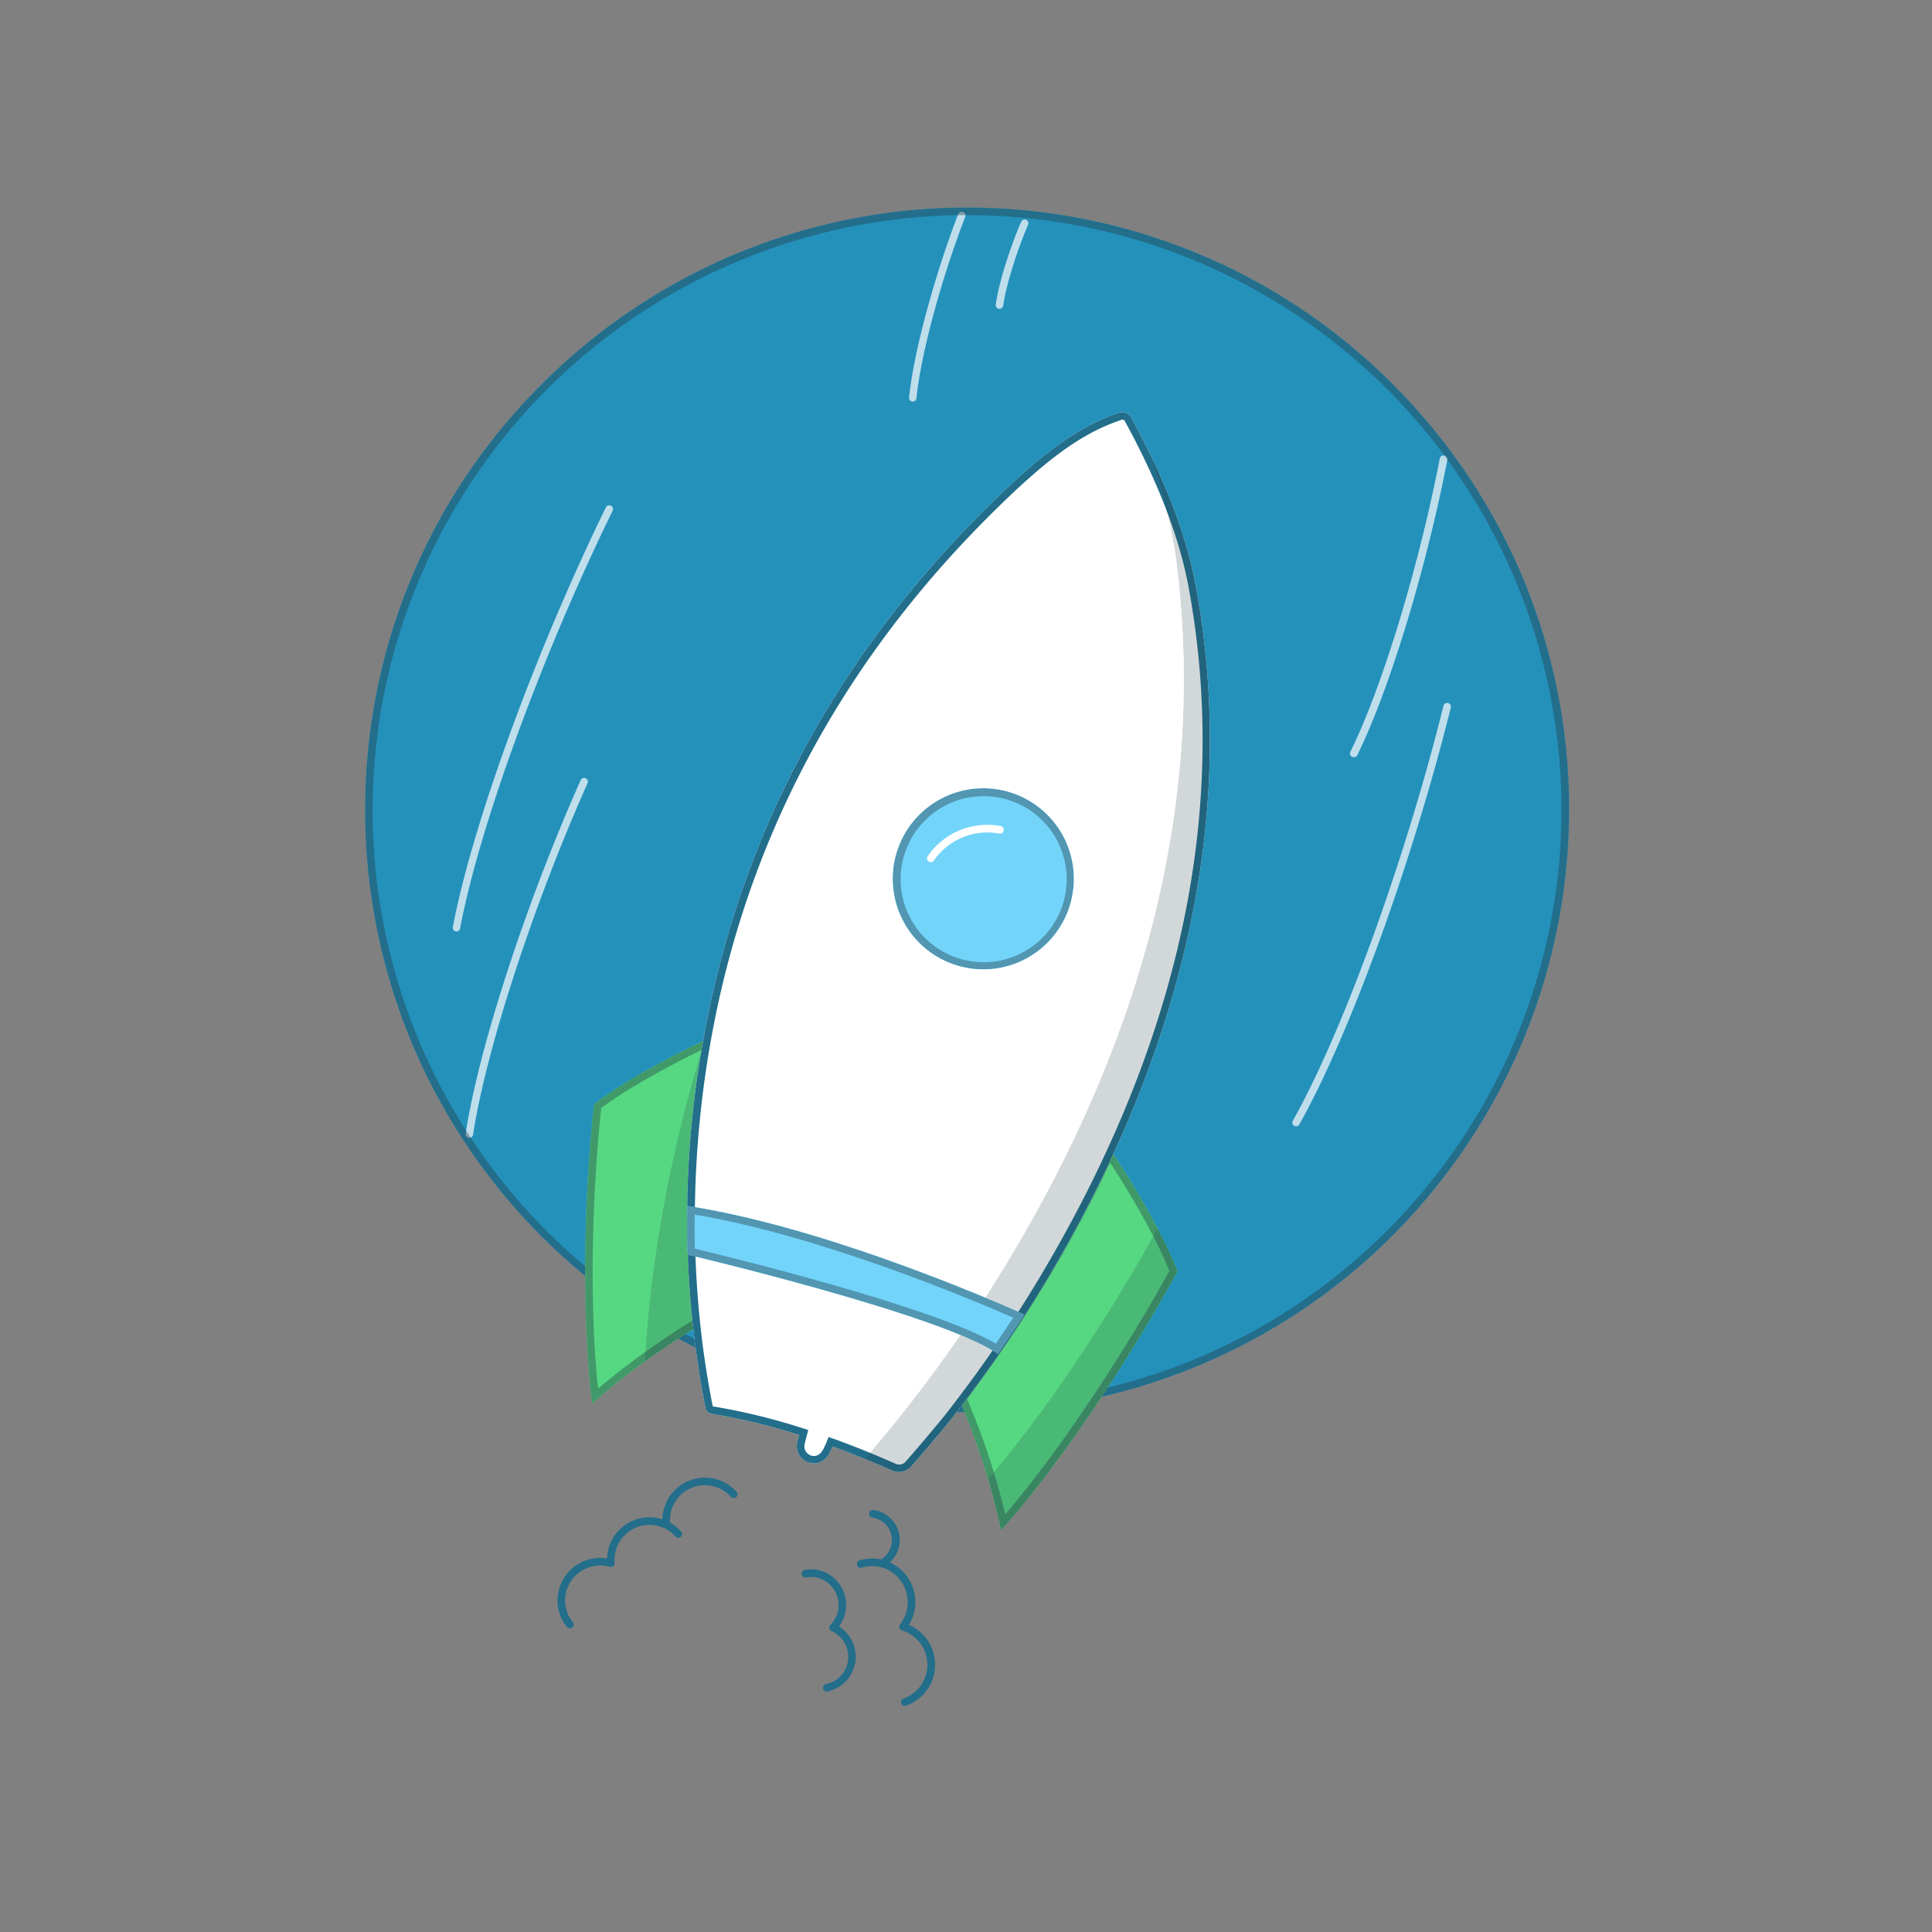 <svg xmlns="http://www.w3.org/2000/svg" xmlns:xlink="http://www.w3.org/1999/xlink" viewBox="0 0 512 512"><rect x="0" y="0" width="512" height="512" fill="#808080" stroke="none"/><defs><style>.cls-1,.cls-2,.cls-3{fill:none;}.cls-1{clip-rule:evenodd;}.cls-3{fill-rule:evenodd;}.cls-4{clip-path:url(#clip-path);}.cls-5{clip-path:url(#clip-path-2);}.cls-6{fill:#2491bb;}.cls-7{opacity:0.7;}.cls-8{fill:#fff;}.cls-9{opacity:0.4;}.cls-10{fill:#203a44;}.cls-11{clip-path:url(#clip-path-6);}.cls-12{fill:#56d882;}.cls-13{clip-path:url(#clip-path-10);}.cls-14{opacity:0.2;}.cls-15{clip-path:url(#clip-path-12);}.cls-16{clip-path:url(#clip-path-16);}.cls-17{clip-path:url(#clip-path-18);}.cls-18{clip-path:url(#clip-path-20);}.cls-19{fill:#226e8b;}.cls-20{clip-path:url(#clip-path-22);}.cls-21{clip-path:url(#clip-path-24);}.cls-22{fill:#73d4fa;}.cls-23{clip-path:url(#clip-path-28);}</style><clipPath id="clip-path"><path class="cls-1" d="M143.46,327.64c-62.29-62.64-62.29-163.59,0-225.74a159.25,159.25,0,0,1,225.44-.3c62.6,62.45,62.6,163.15,0,226A159.62,159.62,0,0,1,143.46,327.64Z"/></clipPath><clipPath id="clip-path-2"><rect class="cls-2" x="3.16" y="-2.5" width="512" height="512"/></clipPath><clipPath id="clip-path-6"><path class="cls-1" d="M278.93,332.93q8.22-14.26,14.94-28.87c7.68,11.32,15.3,25,18.21,32.91-14.19,25.82-32.82,53.19-46.79,68.59A183,183,0,0,0,254,370.5,355.25,355.25,0,0,0,278.93,332.93Z"/></clipPath><clipPath id="clip-path-10"><path class="cls-1" d="M306.79,325.5a100.13,100.13,0,0,1,5.3,11.46c-14.19,25.82-32.82,53.19-46.79,68.59-.81-4.1-2-8.81-3.48-13.7C275.5,376.31,293.15,350.24,306.79,325.5Z"/></clipPath><clipPath id="clip-path-12"><path class="cls-1" d="M188.1,277.13q.19-1.12.38-2.24c-11.64,5.3-24.69,12.67-31.07,17.73-3,27.34-3.12,58.93-.47,79.38,6.61-6.1,17.4-14,28.41-20.82l.21-.11c-2.49-21.88-1.91-46.53,2.34-72.76Z"/></clipPath><clipPath id="clip-path-16"><path class="cls-1" d="M170.85,360.87c4.54-3.28,9.5-6.6,14.51-9.69l.21-.11c-2.49-21.88-1.91-46.53,2.34-72.76l.19-1.17q.19-1.12.38-2.24l-1.8.83C177.46,305.62,172.32,334.41,170.85,360.87Z"/></clipPath><clipPath id="clip-path-18"><path class="cls-2" d="M220.72,383.34c5.36,2,10.68,4.12,15.82,6.42a4.33,4.33,0,0,0,4.91-1.09c.74-.81,7.85-9,11.16-13.25a353.72,353.72,0,0,0,27.67-41.11c32.67-56.66,48.06-117.6,36.57-179.33-2.6-13.88-8.55-28.79-17.19-44.6a2.79,2.79,0,0,0-2.9-1.09c-12,4-22.56,12.35-38.12,28.12-41.21,41.9-64.29,90-72.8,141.24a262.94,262.94,0,0,0,1.09,94.42,2.08,2.08,0,0,0,2.05,1.67,162.63,162.63,0,0,1,22.79,5.55l-.36,1.37a5.74,5.74,0,0,0-.25,1.92,4.58,4.58,0,0,0,5,4.22,4.53,4.53,0,0,0,2.7-1.37,7.51,7.51,0,0,0,1.37-2.14l.2-.41.18-.37Z"/></clipPath><clipPath id="clip-path-20"><path class="cls-1" d="M220.72,383.34c5.36,2,10.68,4.12,15.82,6.42a4.33,4.33,0,0,0,4.91-1.09c.74-.81,7.85-9,11.16-13.25a353.72,353.72,0,0,0,27.67-41.11c32.67-56.66,48.06-117.6,36.57-179.33-2.6-13.88-8.55-28.79-17.19-44.6a2.79,2.79,0,0,0-2.9-1.09c-12,4-22.56,12.35-38.12,28.12-41.21,41.9-64.29,90-72.8,141.24a262.94,262.94,0,0,0,1.09,94.42,2.08,2.08,0,0,0,2.05,1.67,162.63,162.63,0,0,1,22.79,5.55l-.36,1.37a5.74,5.74,0,0,0-.25,1.92,4.58,4.58,0,0,0,5,4.22,4.53,4.53,0,0,0,2.7-1.37,7.51,7.51,0,0,0,1.37-2.14l.2-.41.18-.37Z"/></clipPath><clipPath id="clip-path-22"><path class="cls-2" d="M229.13,386.59q3.75,1.53,7.41,3.17a4.33,4.33,0,0,0,4.91-1.09c.74-.81,7.85-9,11.16-13.25a353.72,353.72,0,0,0,27.67-41.11c32.67-56.66,48.06-117.6,36.57-179.33-2.07-11-6.26-22.76-12.25-35.05a141.9,141.9,0,0,1,7.17,29c8.41,66.94-11,131.57-47.94,190.66a381.73,381.73,0,0,1-30.95,42.66C231.88,383.49,230.55,385,229.13,386.59Z"/></clipPath><clipPath id="clip-path-24"><path class="cls-1" d="M182.32,332.54s67.11,15.82,82.16,26.28c7.08-10.46,7-10.47,7-10.47s-49.67-22.7-89.34-28.79C181.92,331.65,182.32,332.54,182.32,332.54Z"/></clipPath><clipPath id="clip-path-28"><path class="cls-1" d="M243.67,249.92a24,24,0,1,1,33.83,0A24,24,0,0,1,243.67,249.92Z"/></clipPath></defs><title>Rocket</title><g class="cls-4"><g class="cls-5"><rect class="cls-6" x="91.74" y="50" width="329.1" height="329.24"/></g></g><g class="cls-5"><g class="cls-7"><path class="cls-8" d="M343.49,298.49a1,1,0,0,1-.87-1.49c13.29-23.68,29.71-68.9,39.93-110a1,1,0,0,1,1.94.48c-10.26,41.22-26.76,86.65-40.13,110.47A1,1,0,0,1,343.49,298.49Z"/></g><g class="cls-7"><path class="cls-8" d="M358.76,200.67a1,1,0,0,1-.9-1.44c8.36-16.9,18.1-48.86,23.7-77.72a1,1,0,1,1,2,.38c-5.62,29-15.44,61.18-23.87,78.23A1,1,0,0,1,358.76,200.67Z"/></g><g class="cls-7"><path class="cls-8" d="M241.92,106.42h-.1a1,1,0,0,1-.9-1.09c1.16-11.64,6.52-31.62,13-48.58a1,1,0,1,1,1.87.72c-6.46,16.81-11.78,36.57-12.92,48.06A1,1,0,0,1,241.92,106.42Z"/></g><g class="cls-7"><path class="cls-8" d="M264.88,81.83h-.13a1,1,0,0,1-.86-1.12c.71-5.29,3.47-14.3,6.71-21.91a1,1,0,1,1,1.84.78c-3.17,7.47-5.87,16.27-6.57,21.4A1,1,0,0,1,264.88,81.83Z"/></g><g class="cls-7"><path class="cls-8" d="M121,246.84l-.19,0a1,1,0,0,1-.8-1.17c5.11-27,21.78-72.76,40.55-111.2a1,1,0,0,1,1.8.88C143.62,173.62,127,219.14,121.94,246A1,1,0,0,1,121,246.84Z"/></g><g class="cls-7"><path class="cls-8" d="M124.39,301.52h-.15a1,1,0,0,1-.84-1.14c3.46-22.63,16-61.13,30.48-93.63a1,1,0,1,1,1.83.81c-14.43,32.36-26.9,70.65-30.34,93.12A1,1,0,0,1,124.39,301.52Z"/></g></g><g class="cls-4"><g class="cls-5"><g class="cls-9"><path class="cls-10" d="M256.17,376.17A161.06,161.06,0,0,1,142,329.06h0A161.77,161.77,0,0,1,256.13,53h.2a161.58,161.58,0,1,1-.16,323.17Zm-111.3-49.94c61.37,61.26,161.24,61.26,222.61,0A157.62,157.62,0,0,0,256.33,57h-.2A157.75,157.75,0,0,0,144.88,326.23Z"/></g></g></g><g class="cls-11"><g class="cls-5"><path class="cls-12" d="M278.93,332.93q8.22-14.26,14.94-28.87c7.68,11.32,15.3,25,18.21,32.91-14.19,25.82-32.82,53.19-46.79,68.59A183,183,0,0,0,254,370.5,355.25,355.25,0,0,0,278.93,332.93Z"/></g></g><g class="cls-11"><g class="cls-5"><g class="cls-9"><path class="cls-10" d="M264.1,409.85l-.77-3.9a180.08,180.08,0,0,0-11.17-34.63l-.48-1.08.72-.94a353.57,353.57,0,0,0,24.8-37.36c5.49-9.52,10.49-19.18,14.86-28.71l1.48-3.23,2,2.94c8,11.74,15.54,25.45,18.43,33.35l.31.85-.44.8c-14.24,25.92-33.15,53.64-47.06,69Zm-7.81-39.07a190.54,190.54,0,0,1,10.12,30.5c13.27-15.39,30.3-40.61,43.48-64.46-2.74-7.06-8.93-18.34-15.7-28.68-4.05,8.59-8.59,17.25-13.52,25.8h0A358,358,0,0,1,256.29,370.77Z"/></g></g></g><g class="cls-13"><g class="cls-5"><g class="cls-14"><rect class="cls-10" x="256.81" y="320.5" width="60.28" height="90.05"/></g></g></g><g class="cls-15"><g class="cls-5"><path class="cls-12" d="M188.1,277.13q.19-1.12.38-2.24c-11.64,5.3-24.69,12.67-31.07,17.73-3,27.34-3.12,58.93-.47,79.38,6.61-6.1,17.4-14,28.41-20.82l.21-.11c-2.49-21.88-1.91-46.53,2.34-72.76Z"/></g></g><g class="cls-15"><g class="cls-5"><g class="cls-9"><path class="cls-10" d="M155.46,376.09l-.5-3.84c-2.67-20.64-2.48-52.73.47-79.86l.09-.83.65-.52c6.34-5,19.29-12.43,31.48-18l3.45-1.57-.65,3.74q-.19,1.11-.38,2.23l-.19,1.17c-4.11,25.34-4.89,49.64-2.33,72.22l.16,1.44-1.32.6c-10.78,6.66-21.55,14.55-28.1,20.59Zm3.86-82.42c-2.66,25-3,54.16-.83,74.29a219.59,219.59,0,0,1,25-18c-2.42-22.48-1.6-46.59,2.44-71.7C175.56,283.25,164.95,289.37,159.32,293.67Z"/></g></g></g><g class="cls-16"><g class="cls-5"><g class="cls-14"><rect class="cls-10" x="165.85" y="269.89" width="27.63" height="95.98"/></g></g></g><g class="cls-17"><g class="cls-5"><path class="cls-8" d="M220.72,383.34c5.36,2,10.68,4.12,15.82,6.42a4.33,4.33,0,0,0,4.91-1.09c.74-.81,7.85-9,11.16-13.25a353.72,353.72,0,0,0,27.67-41.11c32.67-56.66,48.06-117.6,36.57-179.33-2.6-13.88-8.55-28.79-17.19-44.6a2.79,2.79,0,0,0-2.9-1.09c-12,4-22.56,12.35-38.12,28.12-41.21,41.9-64.29,90-72.8,141.24a262.94,262.94,0,0,0,1.09,94.42,2.08,2.08,0,0,0,2.05,1.67,162.63,162.63,0,0,1,22.79,5.55l-.36,1.37a5.74,5.74,0,0,0-.25,1.92,4.58,4.58,0,0,0,5,4.22,4.53,4.53,0,0,0,2.7-1.37,7.51,7.51,0,0,0,1.37-2.14l.2-.41.18-.37Z"/></g></g><g class="cls-18"><g class="cls-5"><path class="cls-19" d="M238.27,392.11a6.62,6.62,0,0,1-2.47-.5c-4.69-2.1-9.4-4-14.07-5.77a8.27,8.27,0,0,1-1.4,2,6.51,6.51,0,0,1-11.17-4.11,7.06,7.06,0,0,1,.19-2.08,157.46,157.46,0,0,0-20.55-4.9,4.09,4.09,0,0,1-3.83-3.28c-6-30.16-6.43-63.06-1.1-95.14,9-54.08,33.66-102,73.35-142.31,17-17.25,27.2-24.74,38.92-28.62a4.73,4.73,0,0,1,5.29,2c9.14,16.71,14.83,31.49,17.4,45.19C329.73,213.23,317.35,274,282,335.3a355.47,355.47,0,0,1-27.83,41.34c-3.34,4.27-10.55,12.6-11.26,13.37A6.38,6.38,0,0,1,238.27,392.11Zm-18.7-11.27,1.83.62c5.31,1.94,10.68,4.11,16,6.48a2.26,2.26,0,0,0,2.62-.62c.69-.76,7.78-8.94,11.06-13.14a351.61,351.61,0,0,0,27.51-40.88c34.84-60.43,47.07-120.31,36.34-178-2.45-13.08-8.17-27.89-17-44l-.21,0-.26-.12c-11.09,3.65-20.86,10.88-37.38,27.63C221,178.56,196.66,225.72,187.82,279c-5.25,31.61-4.88,64,1.07,93.7a.08.08,0,0,0,.08.07h.17l.17,0a164.37,164.37,0,0,1,23.07,5.62l1.81.57-.84,3.23a3.85,3.85,0,0,0-.18,1.28,2.56,2.56,0,0,0,.93,1.79,2.45,2.45,0,0,0,1.87.58,2.53,2.53,0,0,0,1.5-.78,5.68,5.68,0,0,0,1-1.61l.39-.8Z"/></g></g><g class="cls-20"><g class="cls-5"><g class="cls-14"><rect class="cls-10" x="224.13" y="114.92" width="101.51" height="280.19"/></g></g></g><g class="cls-21"><g class="cls-5"><path class="cls-22" d="M182.32,332.54s67.11,15.82,82.16,26.28c7.08-10.46,7-10.47,7-10.47s-49.67-22.7-89.34-28.79C181.92,331.65,182.32,332.54,182.32,332.54Z"/></g></g><g class="cls-21"><g class="cls-5"><g class="cls-9"><path class="cls-10" d="M265,361.61l-1.66-1.16c-14.56-10.12-80.81-25.82-81.47-26l-1-.22-.41-.89c-.18-.39-.6-1.3-.35-13.86l0-2.28,2.26.35c39.48,6.07,89.36,28.72,89.86,28.95l.74.34.29.75c.39,1,.13,1.37-1.08,3.19-.88,1.33-2.64,3.95-6.15,9.13Zm-80.84-30.69c9.59,2.3,63.2,15.41,79.75,25.16,2.37-3.51,3.78-5.61,4.62-6.87-9.69-4.26-50.51-21.63-84.42-27.32C184,327.06,184.1,329.65,184.17,330.92Z"/></g></g></g><g class="cls-23"><g class="cls-5"><path class="cls-22" d="M243.67,249.92a24,24,0,1,1,33.83,0A24,24,0,0,1,243.67,249.92Z"/></g></g><g class="cls-23"><g class="cls-5"><g class="cls-9"><path class="cls-10" d="M260.58,258.9a25.86,25.86,0,0,1-18.33-7.57h0a26,26,0,0,1,0-36.71A25.74,25.74,0,0,1,260.58,207h0a25.73,25.73,0,0,1,18.31,7.58,25.94,25.94,0,0,1-18.33,44.32Zm-15.5-10.39A22,22,0,1,0,260.61,211h0a21.77,21.77,0,0,0-15.5,6.45A22,22,0,0,0,245.08,248.51Z"/></g></g></g><g class="cls-5"><path class="cls-8" d="M246.66,228.48a1,1,0,0,1-.82-1.57,19.15,19.15,0,0,1,19.33-8,1,1,0,1,1-.36,2,17.47,17.47,0,0,0-2.94-.3h-.18a17.28,17.28,0,0,0-14.2,7.43A1,1,0,0,1,246.66,228.48Z"/><path class="cls-19" d="M239.79,452.08a1,1,0,0,1-.32-1.95,9.52,9.52,0,0,0-.47-18.07,1,1,0,0,1-.49-1.58,9.59,9.59,0,0,0-3-14.36,9.13,9.13,0,0,0-7.1-.68,1,1,0,0,1-.6-1.91,11.12,11.12,0,0,1,8.64.82,11.59,11.59,0,0,1,4.42,16.26,11.51,11.51,0,0,1-.73,21.41A1,1,0,0,1,239.79,452.08Z"/><path class="cls-19" d="M219.21,448.29a1,1,0,0,1-.2-2,7.38,7.38,0,0,0,5.66-8.56,7.46,7.46,0,0,0-4.31-5.47,1,1,0,0,1-.3-1.63,7.48,7.48,0,0,0-1-11.4,7.13,7.13,0,0,0-5.43-1.2,1,1,0,0,1-.36-2,9.12,9.12,0,0,1,6.94,1.53,9.48,9.48,0,0,1,2.11,13.47,9.42,9.42,0,0,1-2.93,17.2Z"/><path class="cls-19" d="M151,431.49a1,1,0,0,1-.77-.36,10.86,10.86,0,0,1-2.42-8.12,11.31,11.31,0,0,1,13.07-10,11.24,11.24,0,0,1,19.64-7.13,1,1,0,1,1-1.52,1.3,9.25,9.25,0,0,0-16.1,7,1,1,0,0,1-1.28,1.05,9.31,9.31,0,0,0-11.82,8,8.88,8.88,0,0,0,2,6.64,1,1,0,0,1-.77,1.64Z"/><path class="cls-19" d="M176.6,404.76a1,1,0,0,1-1-.91,11.25,11.25,0,0,1,19.61-8.48,1,1,0,1,1-1.52,1.3,9.25,9.25,0,0,0-16.1,7,1,1,0,0,1-.9,1.09Z"/><path class="cls-19" d="M233.71,415.27a1,1,0,0,1-.46-1.89,6,6,0,0,0,2.49-7.91,6,6,0,0,0-4.56-3.29,1,1,0,0,1,.27-2,8,8,0,0,1,2.74,15A1,1,0,0,1,233.71,415.27Z"/></g></svg>

